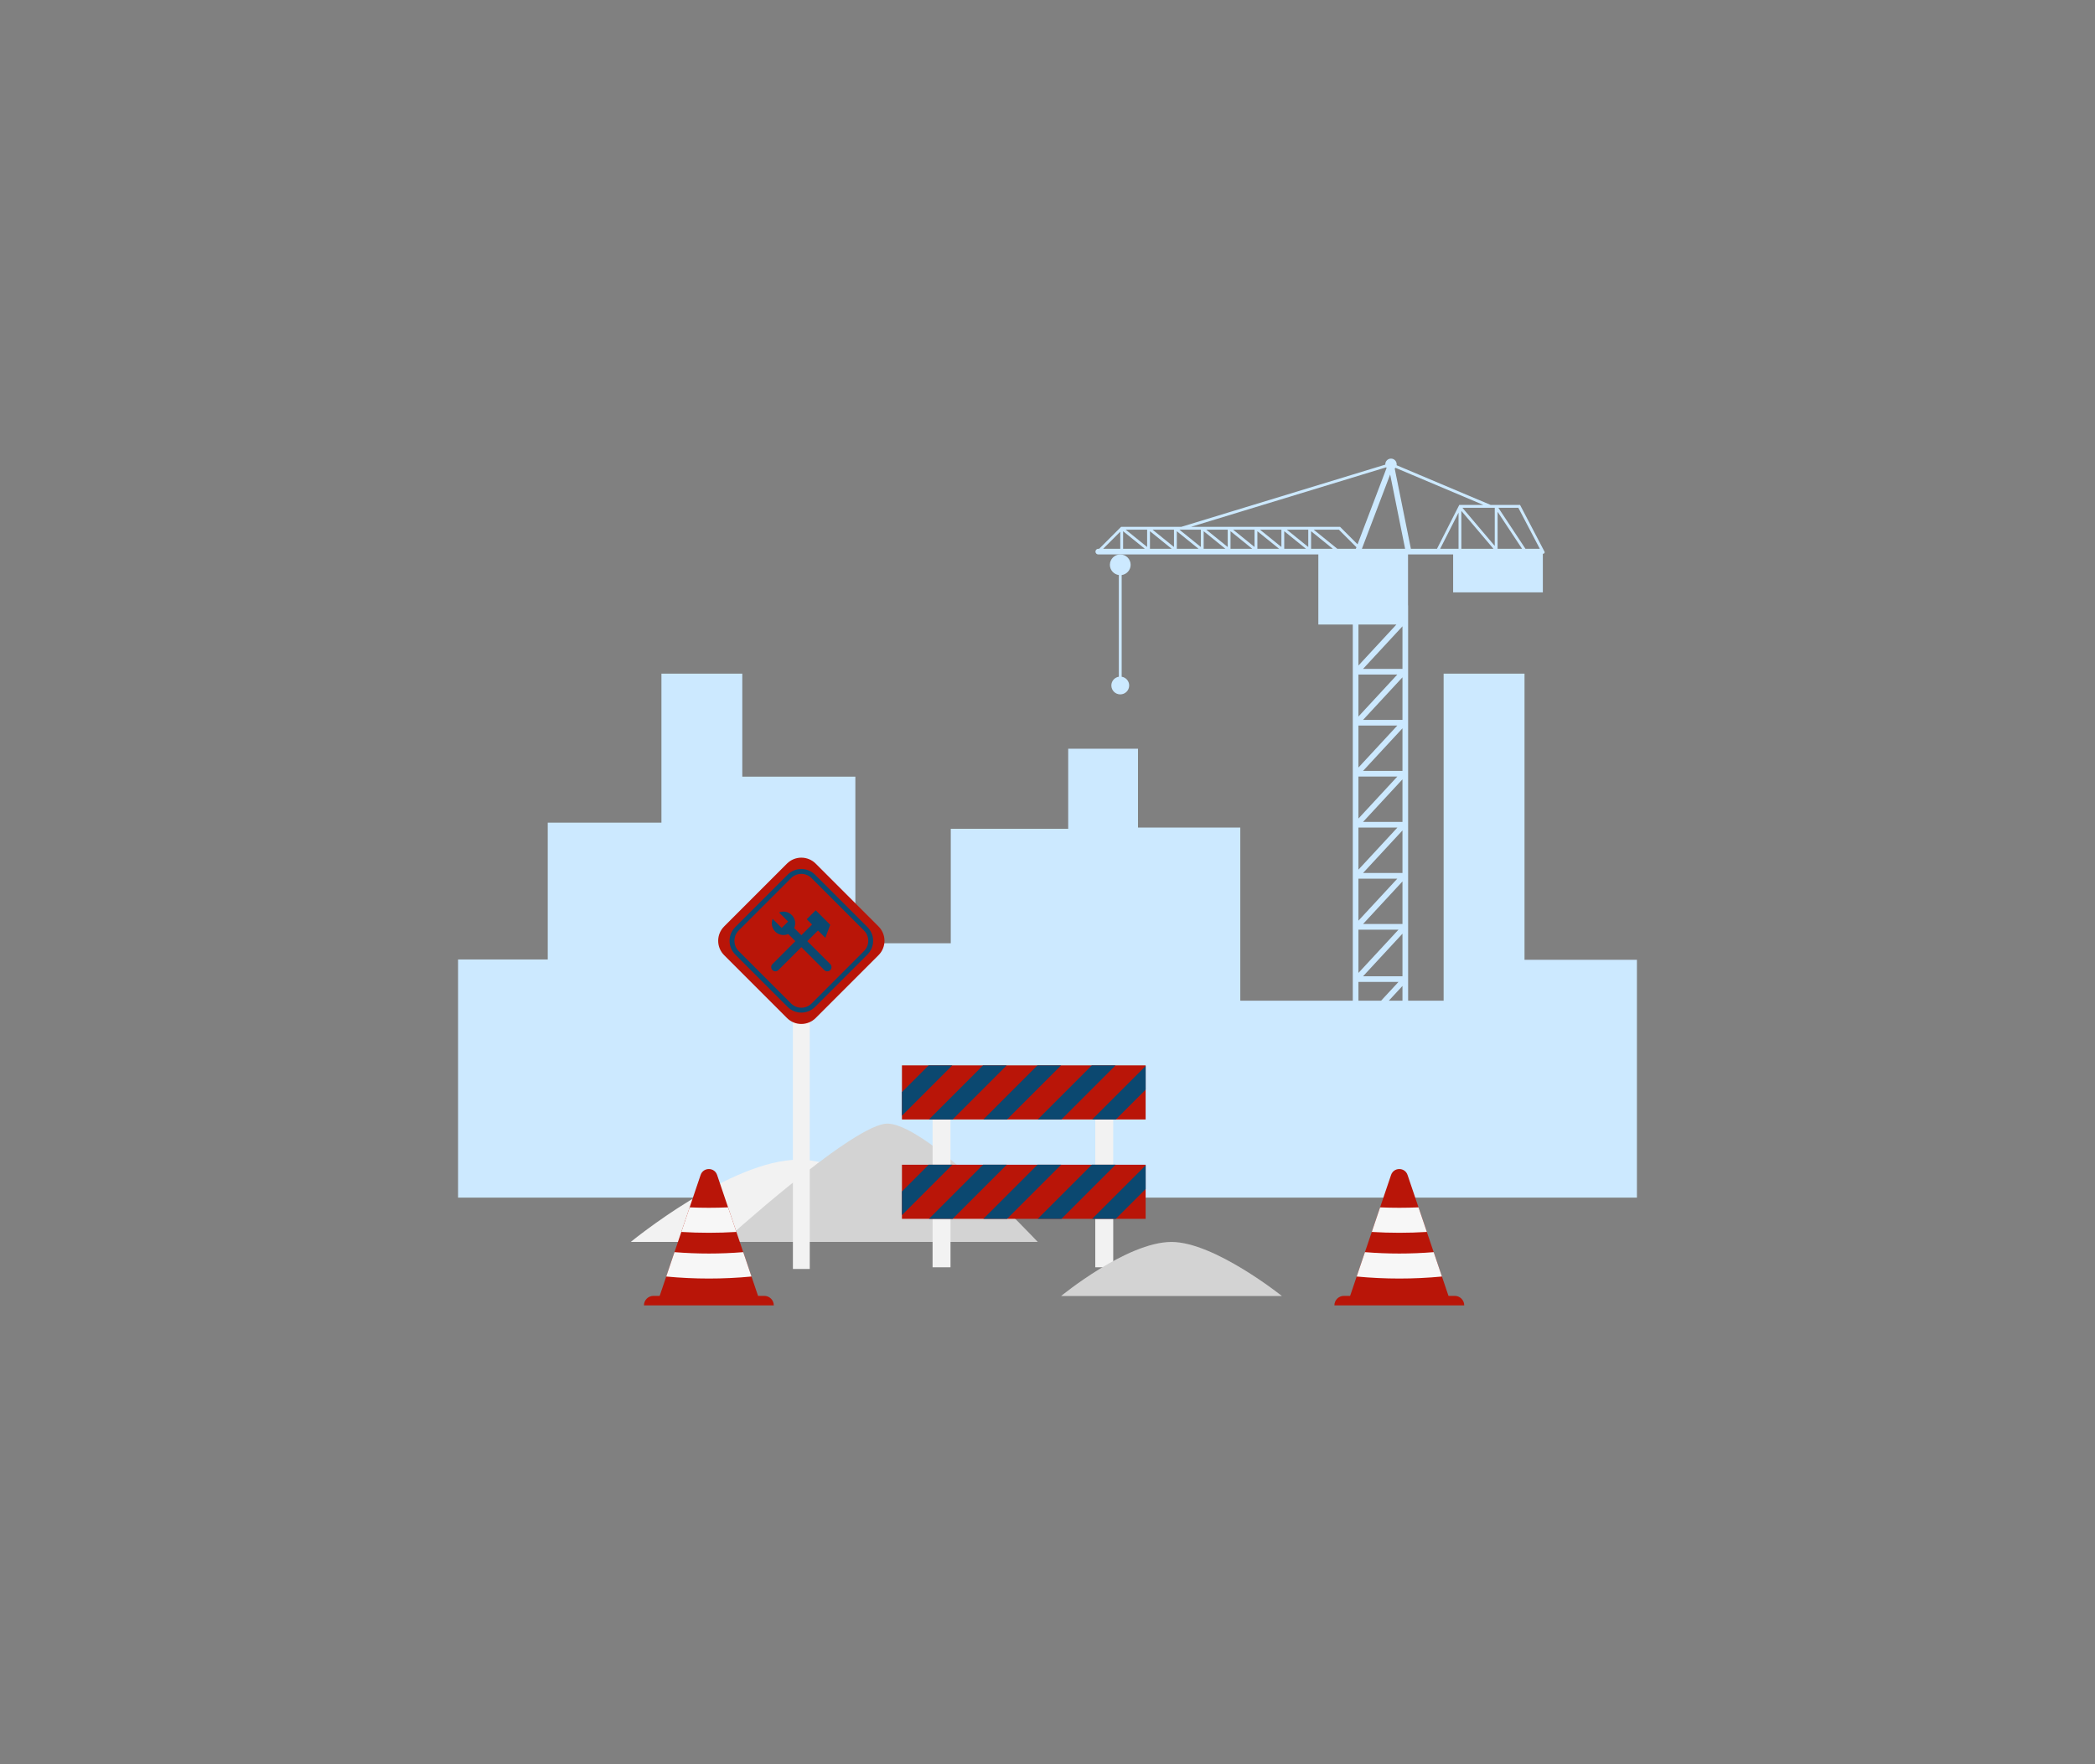 <svg xmlns="http://www.w3.org/2000/svg" xmlns:xlink="http://www.w3.org/1999/xlink" version="1.1" x="0px" y="0px" width="500px" height="421px" viewBox="0 0 500 421" enable-background="new 0 0 500 421" xml:space="preserve">
<rect x="0" y="0" width="500" height="421" fill="#808080" stroke="none"/>
<g xmlns="http://www.w3.org/2000/svg" id="BACKGROUND">
</g>
<g xmlns="http://www.w3.org/2000/svg" id="OBJECTS">
</g>
<g xmlns="http://www.w3.org/2000/svg" id="DESIGNED_BY_FREEPIK">
	<g>
		<g>
			<path fill="#CCE9FF" d="M363.845,229.074v-68.304h-19.303v78.052h-8.475v-94.347h-0.021v-12.15h10.764v9.048h21.41v-9.163     c0.033-0.021,0.066-0.038,0.094-0.063l0.002,0.001c0.053,0,0.107-0.013,0.156-0.038c0.166-0.087,0.229-0.291,0.143-0.456     l-0.119-0.228c-0.016-0.045-0.041-0.083-0.064-0.123l-5.648-10.791h-7.004l-22.463-9.481c0.012-0.072,0.021-0.144,0.021-0.219     c0-0.751-0.607-1.359-1.359-1.359s-1.361,0.608-1.361,1.359c0,0.026,0.008,0.05,0.008,0.076l-48.693,14.848h-14.363l-5.24,5.238     h-0.213c-0.371,0-0.674,0.303-0.674,0.676s0.303,0.676,0.674,0.676h5.25h47.271v16.731h8.225v89.766h-5.451h-21.398v-41.316     h-24.412V178.69H254.94v19.105h-28.025v27.33h-22.771v-39.765h-26.984v-24.591h-8.025h-3.619h-7.656v35.566h-27.135v32.656     h-21.396v56.838h1.355h193.791h11.406h39.893h34.9v-56.757H363.845z M286.597,126.41v4.136l-5.117-4.136H286.597z      M331.778,113.238l3.572,17.735h-10.289l-0.018-0.018L331.778,113.238z M323.593,130.974h-4.42l-5.646-4.563h6.016l4.191,4.193     L323.593,130.974z M268.042,126.778l5.191,4.195h-5.191V126.778z M268.659,126.41h5.119v4.137L268.659,126.41z M274.452,130.974     v-4.195l5.189,4.195H274.452z M275.069,126.41h5.117v4.136L275.069,126.41z M280.862,130.974v-4.195l5.189,4.195H280.862z      M287.271,130.974v-4.195l5.191,4.195H287.271z M287.888,126.41h5.119v4.137L287.888,126.41z M293.681,130.974v-4.195     l5.189,4.195H293.681z M294.298,126.41h5.117v4.137L294.298,126.41z M300.091,130.974v-4.195l5.189,4.195H300.091z      M300.708,126.41h5.117v4.136L300.708,126.41z M306.499,130.974v-4.195l5.191,4.195H306.499z M307.116,126.41h5.119v4.137     L307.116,126.41z M312.909,130.974v-4.195l5.189,4.195H312.909z M356.745,121.187v9.109l-7.719-9.109H356.745z M348.774,121.933     l7.66,9.041h-7.66V121.933z M357.421,130.974v-8.838l5.842,8.838H357.421z M348.101,130.974h-4.387l4.387-8.629V130.974z      M367.497,130.974h-3.426l-6.469-9.787h4.771L367.497,130.974z M354.044,120.512h-5.77l-5.318,10.462h-6.248     c-0.002-0.033,0.006-0.066,0-0.101l-3.838-19.043c0.064-0.055,0.121-0.115,0.172-0.181L354.044,120.512z M330.827,111.531     c0.031,0.05,0.066,0.094,0.104,0.139l-6.934,18.241l-4.176-4.176h-35.576L330.827,111.531z M263.28,130.974l4.088-4.085v4.085     H263.28z M331.466,238.822l3.252-3.514v3.514H331.466z M324.212,173.159h9.281l-9.281,10.024V173.159z M325.31,208.351     l9.408-10.16v10.16H325.31z M325.31,196.156l9.408-10.161v10.161H325.31z M325.31,183.983l9.408-10.161v10.161H325.31z      M334.718,171.81h-9.408l9.408-10.16V171.81z M324.212,185.333h9.281l-9.281,10.023V185.333z M324.212,197.506h9.301     l-9.301,10.046V197.506z M324.212,209.702h9.279l-9.279,10.022V209.702z M334.718,210.364v10.16h-9.408L334.718,210.364z      M334.718,159.637h-9.408l9.408-10.161V159.637z M333.491,160.986l-9.279,10.023v-10.023H333.491z M324.212,221.874h9.559     l-9.559,10.323V221.874z M334.718,222.836v10.161h-9.408L334.718,222.836z M333.267,149.057l-9.055,9.78v-9.78H333.267z      M324.212,234.347h9.557l-4.145,4.476h-5.412V234.347z"/>
			<path fill="#CCE9FF" d="M264.89,134.8c0,1.251,0.932,2.274,2.137,2.441v24.267c-1.012,0.163-1.787,1.033-1.787,2.091     c0,1.174,0.951,2.126,2.125,2.126s2.127-0.952,2.127-2.126c0-1.058-0.777-1.928-1.789-2.091v-24.267     c1.205-0.167,2.139-1.19,2.139-2.441c0-1.367-1.109-2.475-2.477-2.475S264.89,133.433,264.89,134.8z"/>
		</g>
		<g>
			<g>
				<path fill="#F2F2F2" d="M230.718,296.404c0,0-24.529-19.63-40.09-19.63c-16.201,0.001-40.088,19.63-40.088,19.63H230.718z"/>
			</g>
			<path fill="#D3D3D3" d="M247.675,296.404c0,0-27.604-29.555-36.545-28.194c-8.941,1.362-38.488,28.194-38.488,28.194H247.675z"/>
			<g>
				<g>
					<rect x="222.571" y="267.173" fill="#F2F2F2" width="4.281" height="35.279"/>
				</g>
				<g>
					<rect x="261.405" y="267.173" fill="#F2F2F2" width="4.283" height="35.279"/>
				</g>
				<g>
					<g>
						<rect x="215.261" y="254.261" fill="#b91508" width="58.162" height="12.912"/>
					</g>
					<g>
						<polygon fill="#0B4870" points="215.261,266.286 227.286,254.261 221.634,254.261 215.261,260.636       "/>
						<polygon fill="#0B4870" points="234.618,254.261 221.708,267.173 227.356,267.173 240.269,254.261       "/>
						<polygon fill="#0B4870" points="247.603,254.261 234.69,267.173 240.341,267.173 253.253,254.261       "/>
						<polygon fill="#0B4870" points="260.585,254.261 247.675,267.173 253.325,267.173 266.235,254.261       "/>
						<polygon fill="#0B4870" points="273.423,254.409 260.657,267.173 266.308,267.173 273.423,260.06       "/>
					</g>
				</g>
				<g>
					<g>
						<rect x="215.261" y="277.979" fill="#b91508" width="58.162" height="12.911"/>
					</g>
					<g>
						<polygon fill="#0B4870" points="215.261,290.004 227.286,277.979 221.634,277.979 215.261,284.354       "/>
						<polygon fill="#0B4870" points="234.618,277.979 221.708,290.891 227.356,290.891 240.269,277.979       "/>
						<polygon fill="#0B4870" points="247.603,277.979 234.69,290.891 240.341,290.891 253.253,277.979       "/>
						<polygon fill="#0B4870" points="260.585,277.979 247.675,290.891 253.325,290.891 266.235,277.979       "/>
						<polygon fill="#0B4870" points="273.423,278.127 260.657,290.891 266.308,290.891 273.423,283.777       "/>
					</g>
				</g>
			</g>
			<g>
				<path fill="#D3D3D3" d="M305.938,309.303c0,0-16.119-12.898-26.344-12.898c-10.646,0.001-26.342,12.898-26.342,12.898H305.938z"/>
			</g>
			<g>
				<path fill="#b91508" d="M167.212,280.419l-9.877,29.172c0,2.23,23.693,2.263,23.691,0l-9.879-29.172      C170.511,278.537,167.851,278.537,167.212,280.419z"/>
				<path fill="#F7F7F7" d="M164.595,288.149l-1.988,5.869c4.387,0.268,8.76,0.268,13.146,0l-1.988-5.869      C170.706,288.287,167.653,288.287,164.595,288.149z"/>
				<path fill="#F7F7F7" d="M160.974,298.839l-1.969,5.818c6.803,0.642,13.549,0.642,20.35,0l-1.969-5.818      C171.901,299.282,166.458,299.282,160.974,298.839z"/>
				<path fill="#b91508" d="M184.677,311.548h-30.992l0,0c0-1.256,1.018-2.274,2.275-2.274h26.441      C183.657,309.273,184.677,310.292,184.677,311.548L184.677,311.548z"/>
			</g>
			<g>
				<path fill="#b91508" d="M331.997,280.419l-9.879,29.172c0.002,2.23,23.693,2.263,23.691,0l-9.877-29.172      C335.296,278.537,332.634,278.537,331.997,280.419z"/>
				<path fill="#F7F7F7" d="M329.378,288.149l-1.986,5.869c4.387,0.268,8.76,0.268,13.145,0l-1.986-5.869      C335.491,288.287,332.438,288.287,329.378,288.149z"/>
				<path fill="#F7F7F7" d="M325.759,298.839l-1.969,5.818c6.801,0.642,13.549,0.642,20.35,0l-1.969-5.818      C336.687,299.282,331.243,299.282,325.759,298.839z"/>
				<path fill="#b91508" d="M349.46,311.548h-30.99l0,0c0-1.256,1.018-2.274,2.275-2.274h26.441      C348.442,309.273,349.46,310.292,349.46,311.548L349.46,311.548z"/>
			</g>
			<rect x="189.241" y="239.814" fill="#F2F2F2" width="4.018" height="63.039"/>
			<g>
				<path fill="#b91508" d="M172.825,227.964c-1.893-1.894-1.893-4.965,0-6.857l14.996-14.995c1.893-1.894,4.965-1.894,6.857,0      l14.994,14.995c1.895,1.893,1.895,4.964,0,6.857l-14.994,14.995c-1.893,1.894-4.965,1.894-6.857,0L172.825,227.964z"/>
				<g>
					<path fill="#0B4870" d="M191.251,241.671c-1.236,0-2.398-0.481-3.273-1.355l-12.508-12.51c-1.805-1.803-1.805-4.739,0-6.542       l12.508-12.509c0.875-0.874,2.037-1.355,3.271-1.355c1.236,0,2.398,0.481,3.271,1.355l12.51,12.509       c0.873,0.874,1.355,2.035,1.355,3.271s-0.482,2.397-1.355,3.271l-12.51,12.51C193.647,241.189,192.485,241.671,191.251,241.671       z M191.249,208.563c-0.924,0-1.793,0.36-2.449,1.015l-12.508,12.508c-1.35,1.351-1.35,3.548,0,4.897l12.508,12.509       c0.656,0.654,1.525,1.015,2.451,1.015c0.924,0,1.795-0.36,2.447-1.015l12.508-12.509c0.654-0.653,1.016-1.523,1.016-2.448       s-0.361-1.795-1.016-2.448l-12.508-12.509C193.044,208.924,192.175,208.563,191.249,208.563z"/>
				</g>
				<g>
					<g>
						<path fill="#0B4870" d="M185.013,222.339c-0.822-0.821-1.025-2.026-0.609-3.037l2.16,2.161l1.527-1.526l-2.162-2.162        c1.012-0.414,2.217-0.211,3.037,0.611c0.842,0.84,1.033,2.084,0.58,3.109l8.607,8.606c0.391,0.393,0.391,1.03,0,1.423l0,0        c-0.395,0.393-1.031,0.393-1.424,0l-8.607-8.606C187.097,223.372,185.854,223.18,185.013,222.339z"/>
					</g>
					<g>
						<g>
							<path fill="#0B4870" d="M184.349,231.524L184.349,231.524c-0.393-0.393-0.393-1.029,0-1.423l10.594-10.594l1.422,1.422         l-10.594,10.595C185.378,231.917,184.741,231.917,184.349,231.524z"/>
						</g>
						<g>
							<polygon fill="#0B4870" points="196.976,223.824 192.54,219.388 194.679,217.251 198.149,220.723        "/>
						</g>
					</g>
				</g>
			</g>
		</g>
	</g>
</g>
</svg>